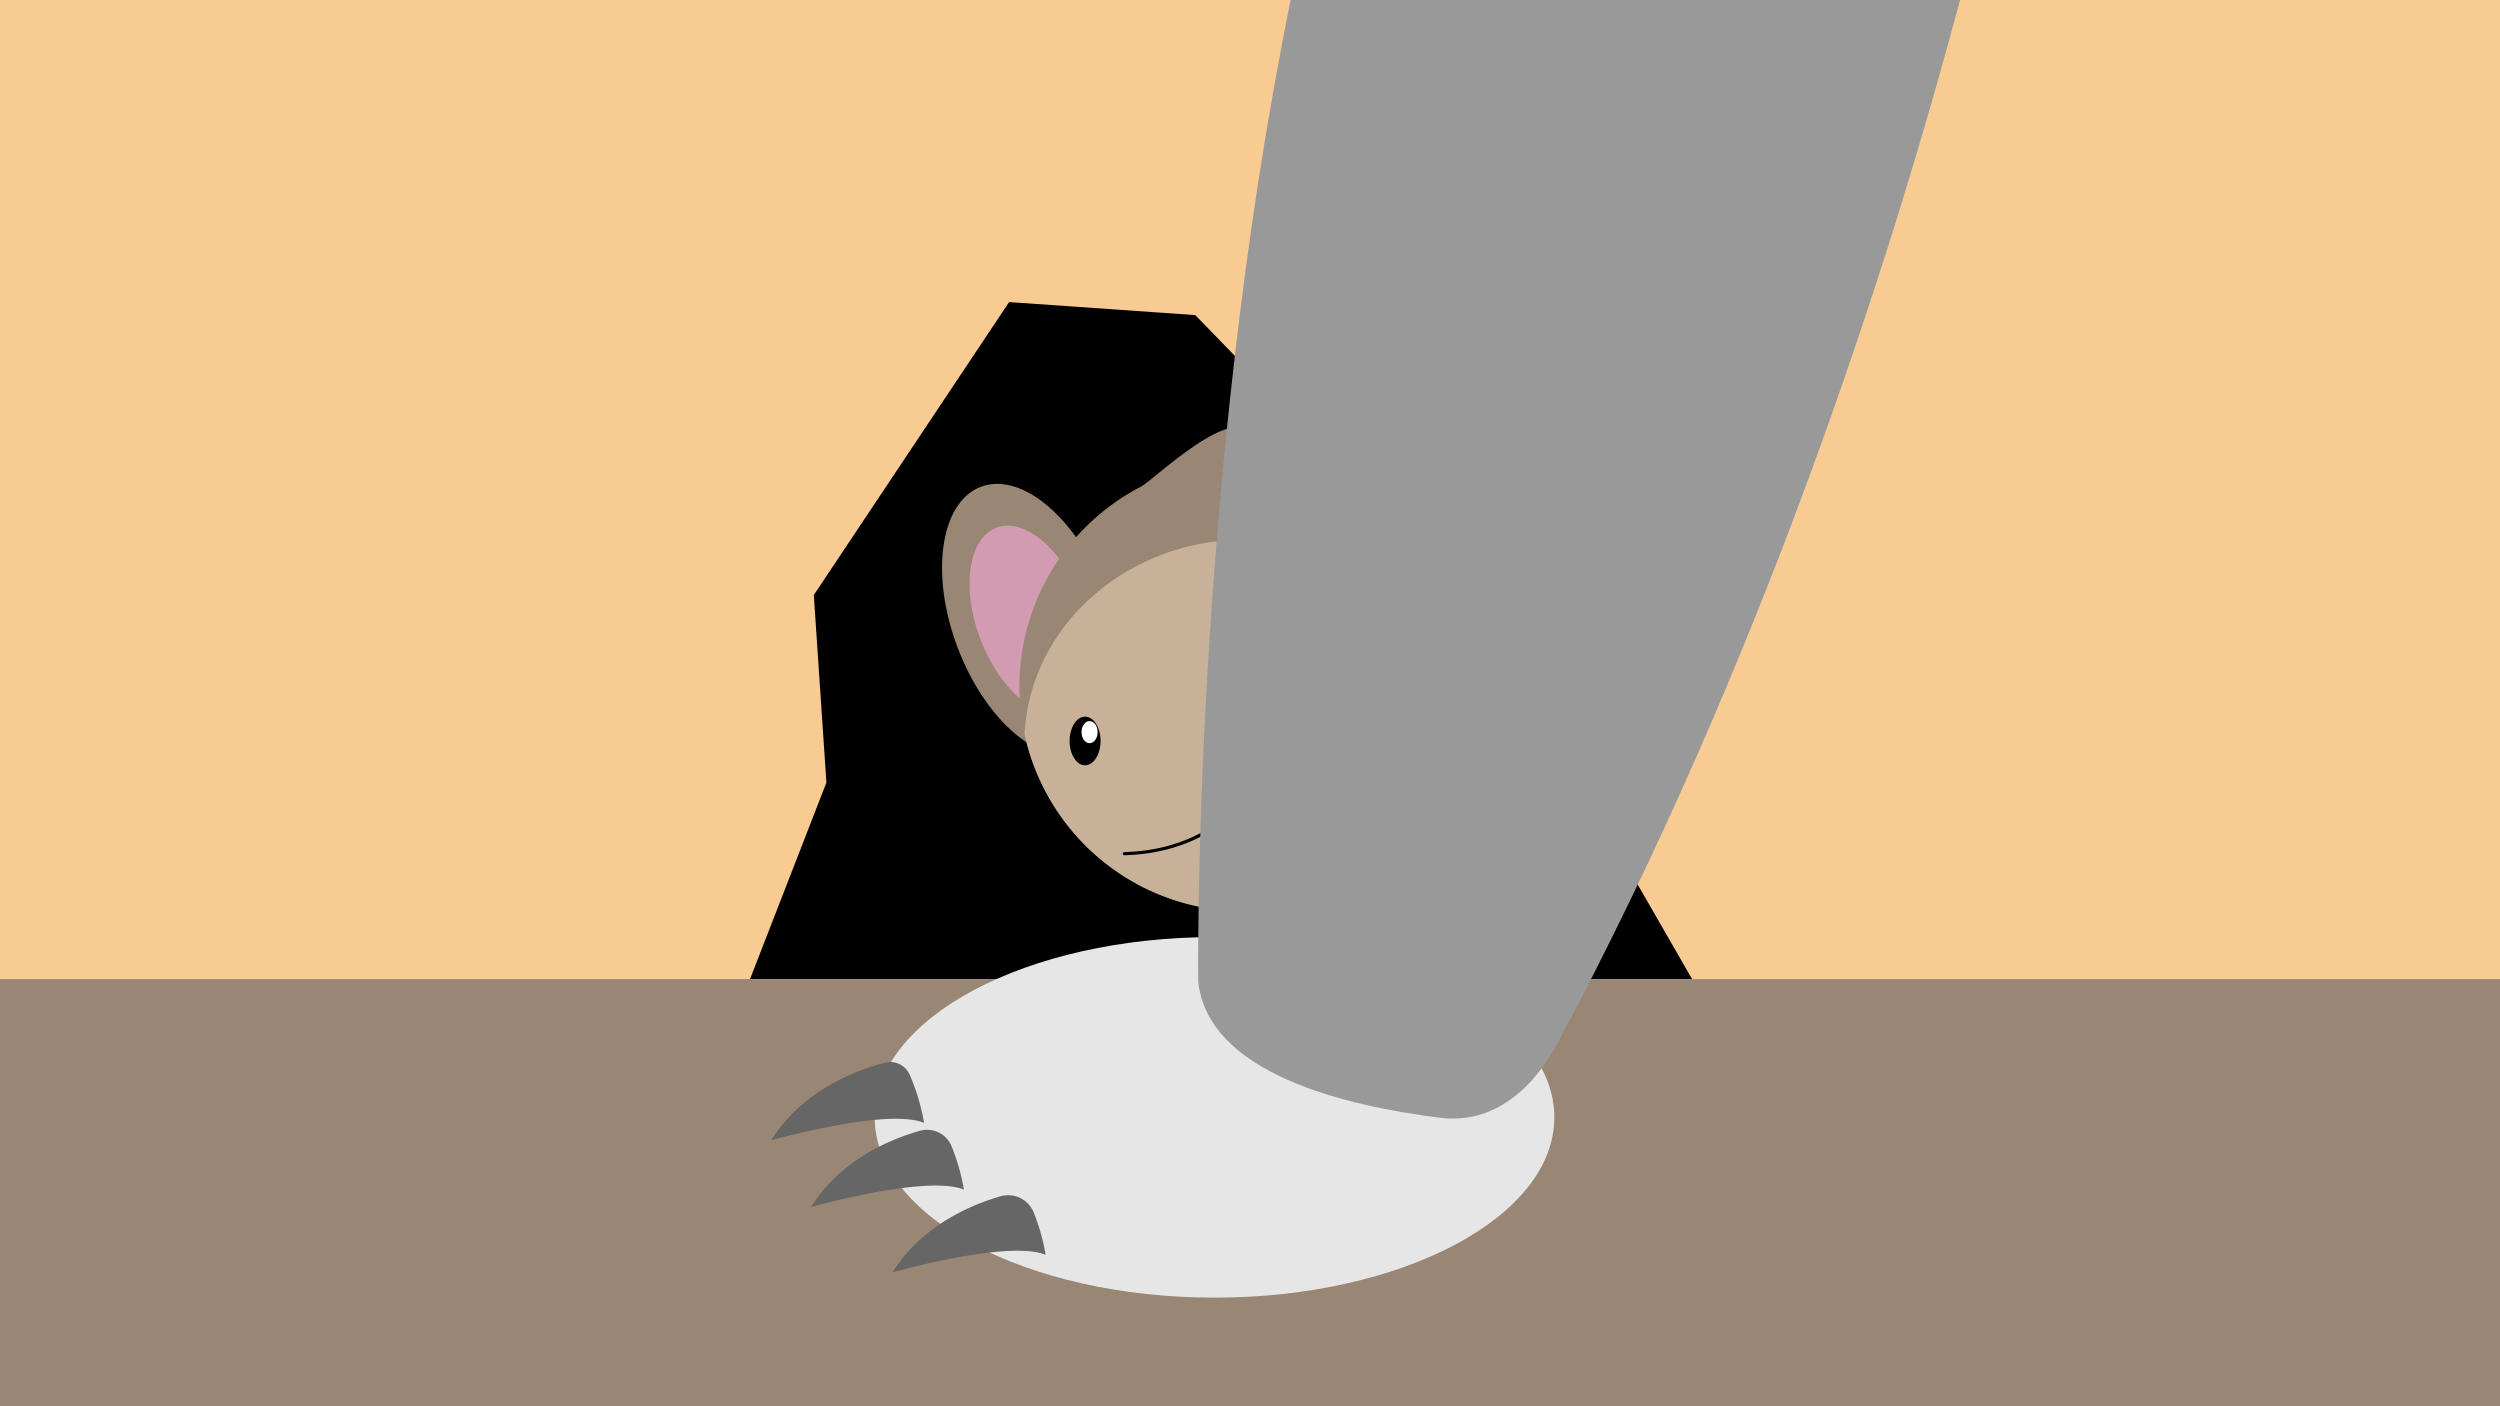 <svg xmlns="http://www.w3.org/2000/svg" viewBox="0 0 1920 1080"><defs><style>.cls-1{fill:#f7cb92;}.cls-2{fill:#998675;}.cls-3{fill:#d39bb2;}.cls-4{fill:#c7b299;}.cls-5{fill:#fff;}.cls-6{fill:#ff7bac;}.cls-7{fill:#e6e6e6;}.cls-8{fill:#666;}.cls-9{fill:#999;}</style></defs><g id="background"><rect class="cls-1" width="1920" height="1080"/><polygon points="576 752 634.69 601 625 457 775 232 918 242 965.78 291.31 1035 277 1046 255 1025 218 1071 245 1084 287 1143 276 1237 312 1264 406 1230.38 473.5 1233.75 540.5 1287.75 579 1238.81 577.5 1237.13 643.5 1299.56 752 576 752"/><rect class="cls-2" y="752" width="1920" height="328"/></g><g id="mouse"><ellipse class="cls-2" cx="1116.4" cy="475.95" rx="109.25" ry="60.52" transform="translate(275.13 1350.67) rotate(-69.21)"/><ellipse class="cls-3" cx="1116.4" cy="475.95" rx="75.4" ry="41.77" transform="translate(275.13 1350.67) rotate(-69.21)"/><ellipse class="cls-2" cx="792.09" cy="475.95" rx="60.52" ry="109.25" transform="translate(-117.37 312.19) rotate(-20.79)"/><ellipse class="cls-3" cx="792.09" cy="475.95" rx="41.89" ry="75.63" transform="translate(-117.37 312.19) rotate(-20.79)"/><path class="cls-2" d="M1128.37,527.16a172.71,172.71,0,1,1-252.7-153.1c7.37-3.86,30-25.76,53.38-38.86,19.35-10.84,35.11-9.06,35.11-9.06s-21.11,28.31-8.49,28.31c9.61,0,20.44-8.89,33.41-11.32a190.68,190.68,0,0,1,31.71-3.4s-6,9.38,0,19.25c6.52,10.67,25.37,20.89,31.13,24.76A172.54,172.54,0,0,1,1128.37,527.16Z"/><path class="cls-4" d="M1125.33,559.55c-6.51-81.12-79.73-145.07-169.1-145.07-90.91,0-165.11,66.18-169.37,149.3a172.74,172.74,0,0,0,338.47-4.23Z"/><ellipse cx="833.35" cy="569.07" rx="11.89" ry="18.69"/><ellipse cx="1076.85" cy="569.07" rx="11.89" ry="18.69"/><polygon class="cls-5" points="981.15 671.56 929.05 671.56 923.3 640.24 940.38 629.65 952.98 616.07 957.2 616.07 970.96 630.79 986.92 640.13 981.15 671.56"/><rect x="953.97" y="616.06" width="2.27" height="55.49"/><path d="M1046.56,654.4c-57.6-1.58-84.82-33.64-89.45-39.69a2.67,2.67,0,0,0-4,0c-4.62,6-31.79,38.11-89.45,39.69a1.35,1.35,0,0,0-1.41,1.23v0a1.36,1.36,0,0,0,1.51,1.18c57.19-1.57,85.25-32.51,91.35-40.2,6.1,7.69,34.16,38.63,91.35,40.2a1.38,1.38,0,0,0,1.52-1.18v0A1.35,1.35,0,0,0,1046.56,654.4Z"/><path class="cls-6" d="M955.65,587.75a48.3,48.3,0,0,0-16.89,2.94,1.67,1.67,0,0,0-.86,2.37,33.14,33.14,0,0,0,17.15,15.05,1.66,1.66,0,0,0,1.2,0,33.2,33.2,0,0,0,17.16-15.05,1.67,1.67,0,0,0-.87-2.37A48.26,48.26,0,0,0,955.65,587.75Z"/><ellipse class="cls-5" cx="836.8" cy="562.27" rx="6.18" ry="8.49"/><ellipse class="cls-5" cx="1073.5" cy="562.27" rx="6.18" ry="8.49"/></g><g id="cat"><ellipse class="cls-7" cx="932.75" cy="858.13" rx="260.98" ry="138.46"/><path class="cls-8" d="M679.79,816.13c-21.24,5.44-63.24,20.71-87.58,59.65,0,0,88.95-25.17,117.48-13.42a160.18,160.18,0,0,0-11-36.85A16.23,16.23,0,0,0,679.79,816.13Z"/><path class="cls-8" d="M706.47,868.46c-22.16,6.25-60.74,21.93-83.66,58.61,0,0,89-25.18,117.48-13.43a157.78,157.78,0,0,0-9.48-33.31A20.27,20.27,0,0,0,706.47,868.46Z"/><path class="cls-8" d="M768.42,918.75c-22.28,6.4-60.22,22.14-82.87,58.38,0,0,89-25.18,117.49-13.43A157.12,157.12,0,0,0,794,931.44,21.2,21.2,0,0,0,768.42,918.75Z"/><path class="cls-9" d="M991.23,0c-75.73,372.28-71,754-71,754,7.63,70.28,112.64,95.45,186.18,104.47,40.77,5,71.23-22.43,90-57.62C1352.69,508,1450.16,206.45,1505.33,0Z"/></g></svg>